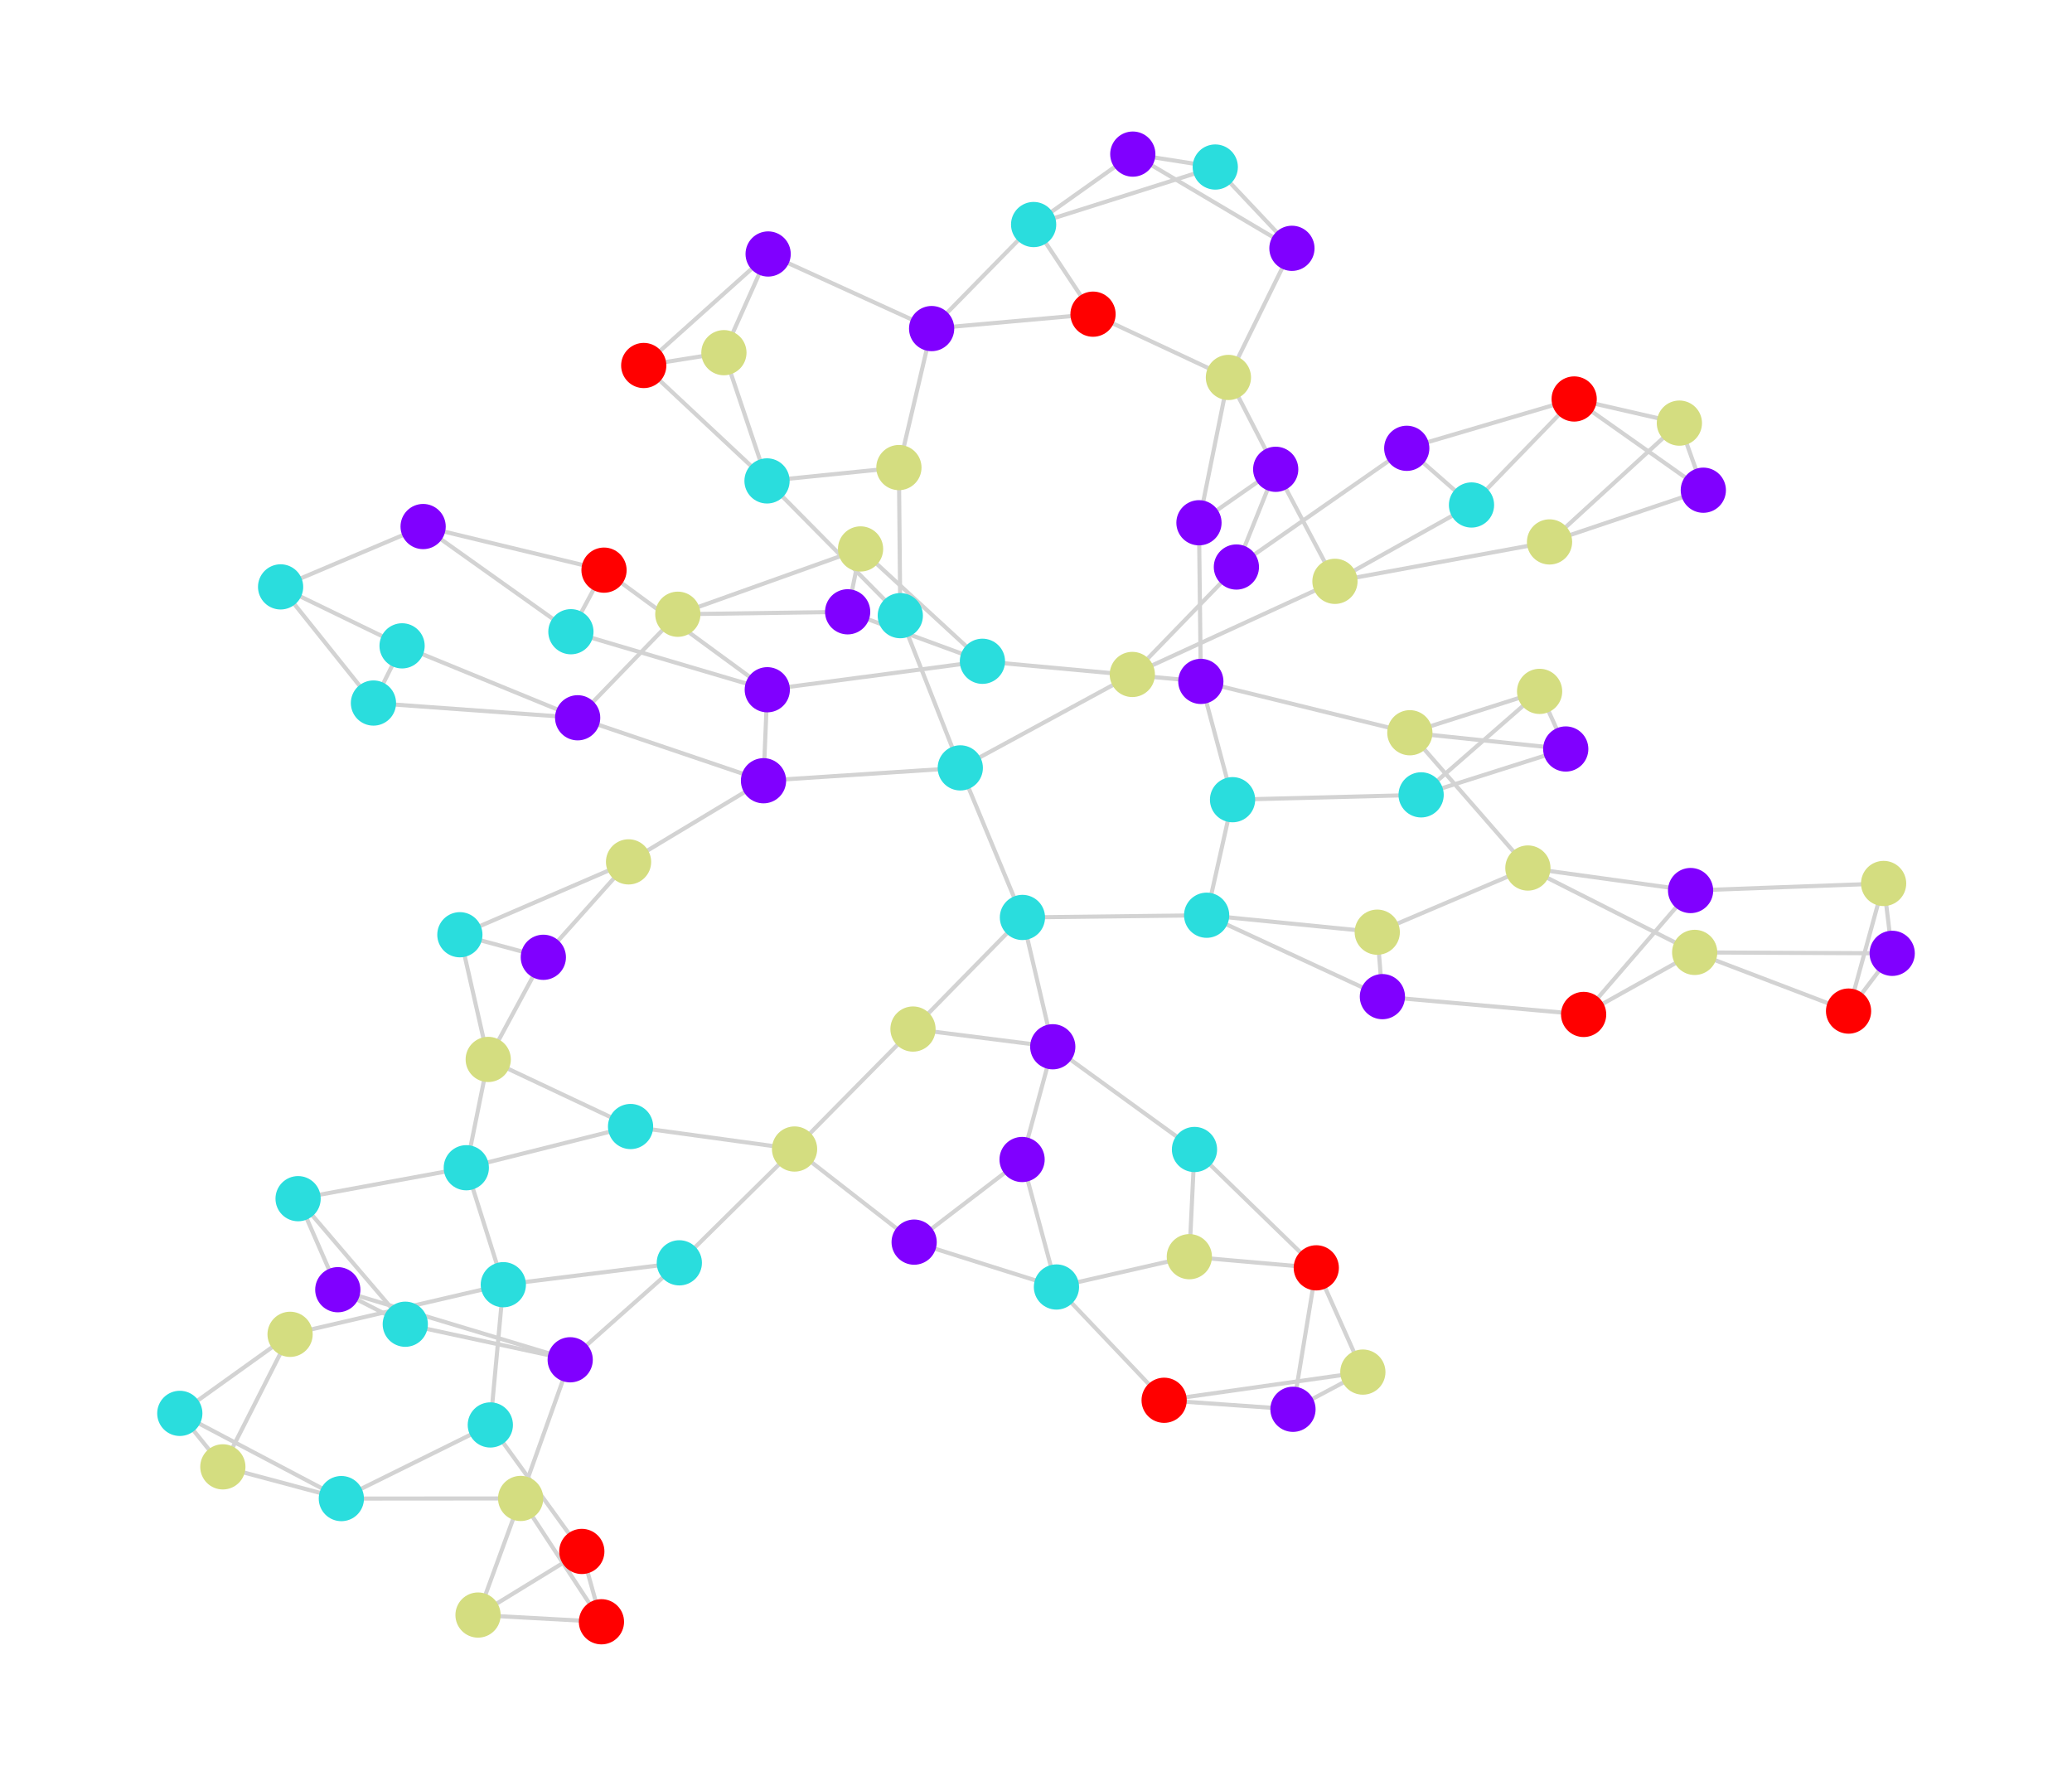<?xml version="1.0" encoding="utf-8" standalone="no"?>
<!DOCTYPE svg PUBLIC "-//W3C//DTD SVG 1.1//EN"
  "http://www.w3.org/Graphics/SVG/1.1/DTD/svg11.dtd">
<svg xmlns:xlink="http://www.w3.org/1999/xlink" width="504pt" height="432pt" viewBox="0 0 504 432" xmlns="http://www.w3.org/2000/svg" version="1.1">
 <defs>
  <style type="text/css">*{stroke-linejoin: round; stroke-linecap: butt}</style>
 </defs>
 <g id="figure_1">
  <g id="patch_1">
   <path d="M 0 432 
L 504 432 
L 504 0 
L 0 0 
z
" style="fill: #ffffff"/>
  </g>
  <g id="axes_1">
   <g id="LineCollection_1">
    <path d="M 185.717 189.923 
L 233.585 186.796 
" clip-path="url(#p0715b5ed7f)" style="fill: none; stroke: #d3d3d3"/>
    <path d="M 185.717 189.923 
L 186.636 167.787 
" clip-path="url(#p0715b5ed7f)" style="fill: none; stroke: #d3d3d3"/>
    <path d="M 185.717 189.923 
L 140.511 174.607 
" clip-path="url(#p0715b5ed7f)" style="fill: none; stroke: #d3d3d3"/>
    <path d="M 185.717 189.923 
L 152.892 209.661 
" clip-path="url(#p0715b5ed7f)" style="fill: none; stroke: #d3d3d3"/>
    <path d="M 233.585 186.796 
L 248.699 223.177 
" clip-path="url(#p0715b5ed7f)" style="fill: none; stroke: #d3d3d3"/>
    <path d="M 233.585 186.796 
L 218.992 149.765 
" clip-path="url(#p0715b5ed7f)" style="fill: none; stroke: #d3d3d3"/>
    <path d="M 233.585 186.796 
L 275.43 164.069 
" clip-path="url(#p0715b5ed7f)" style="fill: none; stroke: #d3d3d3"/>
    <path d="M 186.636 167.787 
L 238.971 160.863 
" clip-path="url(#p0715b5ed7f)" style="fill: none; stroke: #d3d3d3"/>
    <path d="M 186.636 167.787 
L 146.925 138.694 
" clip-path="url(#p0715b5ed7f)" style="fill: none; stroke: #d3d3d3"/>
    <path d="M 186.636 167.787 
L 138.868 153.673 
" clip-path="url(#p0715b5ed7f)" style="fill: none; stroke: #d3d3d3"/>
    <path d="M 140.511 174.607 
L 164.877 149.421 
" clip-path="url(#p0715b5ed7f)" style="fill: none; stroke: #d3d3d3"/>
    <path d="M 140.511 174.607 
L 90.839 171.021 
" clip-path="url(#p0715b5ed7f)" style="fill: none; stroke: #d3d3d3"/>
    <path d="M 140.511 174.607 
L 97.804 157.109 
" clip-path="url(#p0715b5ed7f)" style="fill: none; stroke: #d3d3d3"/>
    <path d="M 152.892 209.661 
L 111.861 227.385 
" clip-path="url(#p0715b5ed7f)" style="fill: none; stroke: #d3d3d3"/>
    <path d="M 152.892 209.661 
L 132.164 232.872 
" clip-path="url(#p0715b5ed7f)" style="fill: none; stroke: #d3d3d3"/>
    <path d="M 248.699 223.177 
L 256.077 254.636 
" clip-path="url(#p0715b5ed7f)" style="fill: none; stroke: #d3d3d3"/>
    <path d="M 248.699 223.177 
L 222.079 250.326 
" clip-path="url(#p0715b5ed7f)" style="fill: none; stroke: #d3d3d3"/>
    <path d="M 248.699 223.177 
L 293.507 222.638 
" clip-path="url(#p0715b5ed7f)" style="fill: none; stroke: #d3d3d3"/>
    <path d="M 218.992 149.765 
L 186.573 116.987 
" clip-path="url(#p0715b5ed7f)" style="fill: none; stroke: #d3d3d3"/>
    <path d="M 218.992 149.765 
L 218.653 113.739 
" clip-path="url(#p0715b5ed7f)" style="fill: none; stroke: #d3d3d3"/>
    <path d="M 275.43 164.069 
L 300.743 137.933 
" clip-path="url(#p0715b5ed7f)" style="fill: none; stroke: #d3d3d3"/>
    <path d="M 275.43 164.069 
L 324.719 141.417 
" clip-path="url(#p0715b5ed7f)" style="fill: none; stroke: #d3d3d3"/>
    <path d="M 292.095 165.757 
L 238.971 160.863 
" clip-path="url(#p0715b5ed7f)" style="fill: none; stroke: #d3d3d3"/>
    <path d="M 292.095 165.757 
L 291.64 127.168 
" clip-path="url(#p0715b5ed7f)" style="fill: none; stroke: #d3d3d3"/>
    <path d="M 292.095 165.757 
L 299.809 194.534 
" clip-path="url(#p0715b5ed7f)" style="fill: none; stroke: #d3d3d3"/>
    <path d="M 292.095 165.757 
L 342.938 178.248 
" clip-path="url(#p0715b5ed7f)" style="fill: none; stroke: #d3d3d3"/>
    <path d="M 238.971 160.863 
L 206.186 148.83 
" clip-path="url(#p0715b5ed7f)" style="fill: none; stroke: #d3d3d3"/>
    <path d="M 238.971 160.863 
L 209.325 133.535 
" clip-path="url(#p0715b5ed7f)" style="fill: none; stroke: #d3d3d3"/>
    <path d="M 291.64 127.168 
L 310.306 114.161 
" clip-path="url(#p0715b5ed7f)" style="fill: none; stroke: #d3d3d3"/>
    <path d="M 291.64 127.168 
L 298.803 91.817 
" clip-path="url(#p0715b5ed7f)" style="fill: none; stroke: #d3d3d3"/>
    <path d="M 299.809 194.534 
L 293.507 222.638 
" clip-path="url(#p0715b5ed7f)" style="fill: none; stroke: #d3d3d3"/>
    <path d="M 299.809 194.534 
L 345.679 193.358 
" clip-path="url(#p0715b5ed7f)" style="fill: none; stroke: #d3d3d3"/>
    <path d="M 342.938 178.248 
L 374.499 168.185 
" clip-path="url(#p0715b5ed7f)" style="fill: none; stroke: #d3d3d3"/>
    <path d="M 342.938 178.248 
L 380.857 182.2 
" clip-path="url(#p0715b5ed7f)" style="fill: none; stroke: #d3d3d3"/>
    <path d="M 342.938 178.248 
L 371.649 211.154 
" clip-path="url(#p0715b5ed7f)" style="fill: none; stroke: #d3d3d3"/>
    <path d="M 256.077 254.636 
L 222.079 250.326 
" clip-path="url(#p0715b5ed7f)" style="fill: none; stroke: #d3d3d3"/>
    <path d="M 256.077 254.636 
L 248.615 282.059 
" clip-path="url(#p0715b5ed7f)" style="fill: none; stroke: #d3d3d3"/>
    <path d="M 256.077 254.636 
L 290.551 279.624 
" clip-path="url(#p0715b5ed7f)" style="fill: none; stroke: #d3d3d3"/>
    <path d="M 222.079 250.326 
L 193.271 279.511 
" clip-path="url(#p0715b5ed7f)" style="fill: none; stroke: #d3d3d3"/>
    <path d="M 293.507 222.638 
L 335.008 226.761 
" clip-path="url(#p0715b5ed7f)" style="fill: none; stroke: #d3d3d3"/>
    <path d="M 293.507 222.638 
L 336.258 242.442 
" clip-path="url(#p0715b5ed7f)" style="fill: none; stroke: #d3d3d3"/>
    <path d="M 206.186 148.83 
L 164.877 149.421 
" clip-path="url(#p0715b5ed7f)" style="fill: none; stroke: #d3d3d3"/>
    <path d="M 206.186 148.83 
L 209.325 133.535 
" clip-path="url(#p0715b5ed7f)" style="fill: none; stroke: #d3d3d3"/>
    <path d="M 209.325 133.535 
L 164.877 149.421 
" clip-path="url(#p0715b5ed7f)" style="fill: none; stroke: #d3d3d3"/>
    <path d="M 146.925 138.694 
L 102.923 128.088 
" clip-path="url(#p0715b5ed7f)" style="fill: none; stroke: #d3d3d3"/>
    <path d="M 146.925 138.694 
L 138.868 153.673 
" clip-path="url(#p0715b5ed7f)" style="fill: none; stroke: #d3d3d3"/>
    <path d="M 138.868 153.673 
L 102.923 128.088 
" clip-path="url(#p0715b5ed7f)" style="fill: none; stroke: #d3d3d3"/>
    <path d="M 90.839 171.021 
L 68.254 142.766 
" clip-path="url(#p0715b5ed7f)" style="fill: none; stroke: #d3d3d3"/>
    <path d="M 90.839 171.021 
L 97.804 157.109 
" clip-path="url(#p0715b5ed7f)" style="fill: none; stroke: #d3d3d3"/>
    <path d="M 97.804 157.109 
L 68.254 142.766 
" clip-path="url(#p0715b5ed7f)" style="fill: none; stroke: #d3d3d3"/>
    <path d="M 310.306 114.161 
L 298.803 91.817 
" clip-path="url(#p0715b5ed7f)" style="fill: none; stroke: #d3d3d3"/>
    <path d="M 310.306 114.161 
L 300.743 137.933 
" clip-path="url(#p0715b5ed7f)" style="fill: none; stroke: #d3d3d3"/>
    <path d="M 310.306 114.161 
L 324.719 141.417 
" clip-path="url(#p0715b5ed7f)" style="fill: none; stroke: #d3d3d3"/>
    <path d="M 298.803 91.817 
L 265.871 76.424 
" clip-path="url(#p0715b5ed7f)" style="fill: none; stroke: #d3d3d3"/>
    <path d="M 298.803 91.817 
L 314.253 60.405 
" clip-path="url(#p0715b5ed7f)" style="fill: none; stroke: #d3d3d3"/>
    <path d="M 300.743 137.933 
L 342.182 109.057 
" clip-path="url(#p0715b5ed7f)" style="fill: none; stroke: #d3d3d3"/>
    <path d="M 324.719 141.417 
L 357.934 122.843 
" clip-path="url(#p0715b5ed7f)" style="fill: none; stroke: #d3d3d3"/>
    <path d="M 324.719 141.417 
L 376.915 131.829 
" clip-path="url(#p0715b5ed7f)" style="fill: none; stroke: #d3d3d3"/>
    <path d="M 265.871 76.424 
L 226.613 79.93 
" clip-path="url(#p0715b5ed7f)" style="fill: none; stroke: #d3d3d3"/>
    <path d="M 265.871 76.424 
L 251.421 54.621 
" clip-path="url(#p0715b5ed7f)" style="fill: none; stroke: #d3d3d3"/>
    <path d="M 314.253 60.405 
L 295.606 40.631 
" clip-path="url(#p0715b5ed7f)" style="fill: none; stroke: #d3d3d3"/>
    <path d="M 314.253 60.405 
L 275.546 37.488 
" clip-path="url(#p0715b5ed7f)" style="fill: none; stroke: #d3d3d3"/>
    <path d="M 193.271 279.511 
L 153.38 274.037 
" clip-path="url(#p0715b5ed7f)" style="fill: none; stroke: #d3d3d3"/>
    <path d="M 193.271 279.511 
L 165.241 307.195 
" clip-path="url(#p0715b5ed7f)" style="fill: none; stroke: #d3d3d3"/>
    <path d="M 193.271 279.511 
L 222.361 302.162 
" clip-path="url(#p0715b5ed7f)" style="fill: none; stroke: #d3d3d3"/>
    <path d="M 153.38 274.037 
L 118.758 257.718 
" clip-path="url(#p0715b5ed7f)" style="fill: none; stroke: #d3d3d3"/>
    <path d="M 153.38 274.037 
L 113.425 284.064 
" clip-path="url(#p0715b5ed7f)" style="fill: none; stroke: #d3d3d3"/>
    <path d="M 165.241 307.195 
L 122.43 312.515 
" clip-path="url(#p0715b5ed7f)" style="fill: none; stroke: #d3d3d3"/>
    <path d="M 165.241 307.195 
L 138.696 330.782 
" clip-path="url(#p0715b5ed7f)" style="fill: none; stroke: #d3d3d3"/>
    <path d="M 222.361 302.162 
L 248.615 282.059 
" clip-path="url(#p0715b5ed7f)" style="fill: none; stroke: #d3d3d3"/>
    <path d="M 222.361 302.162 
L 256.975 313.074 
" clip-path="url(#p0715b5ed7f)" style="fill: none; stroke: #d3d3d3"/>
    <path d="M 248.615 282.059 
L 256.975 313.074 
" clip-path="url(#p0715b5ed7f)" style="fill: none; stroke: #d3d3d3"/>
    <path d="M 290.551 279.624 
L 320.176 308.415 
" clip-path="url(#p0715b5ed7f)" style="fill: none; stroke: #d3d3d3"/>
    <path d="M 290.551 279.624 
L 289.299 305.703 
" clip-path="url(#p0715b5ed7f)" style="fill: none; stroke: #d3d3d3"/>
    <path d="M 226.613 79.93 
L 251.421 54.621 
" clip-path="url(#p0715b5ed7f)" style="fill: none; stroke: #d3d3d3"/>
    <path d="M 226.613 79.93 
L 218.653 113.739 
" clip-path="url(#p0715b5ed7f)" style="fill: none; stroke: #d3d3d3"/>
    <path d="M 226.613 79.93 
L 186.845 61.784 
" clip-path="url(#p0715b5ed7f)" style="fill: none; stroke: #d3d3d3"/>
    <path d="M 251.421 54.621 
L 295.606 40.631 
" clip-path="url(#p0715b5ed7f)" style="fill: none; stroke: #d3d3d3"/>
    <path d="M 251.421 54.621 
L 275.546 37.488 
" clip-path="url(#p0715b5ed7f)" style="fill: none; stroke: #d3d3d3"/>
    <path d="M 218.653 113.739 
L 186.573 116.987 
" clip-path="url(#p0715b5ed7f)" style="fill: none; stroke: #d3d3d3"/>
    <path d="M 186.845 61.784 
L 176.086 85.791 
" clip-path="url(#p0715b5ed7f)" style="fill: none; stroke: #d3d3d3"/>
    <path d="M 186.845 61.784 
L 156.585 88.911 
" clip-path="url(#p0715b5ed7f)" style="fill: none; stroke: #d3d3d3"/>
    <path d="M 295.606 40.631 
L 275.546 37.488 
" clip-path="url(#p0715b5ed7f)" style="fill: none; stroke: #d3d3d3"/>
    <path d="M 335.008 226.761 
L 371.649 211.154 
" clip-path="url(#p0715b5ed7f)" style="fill: none; stroke: #d3d3d3"/>
    <path d="M 335.008 226.761 
L 336.258 242.442 
" clip-path="url(#p0715b5ed7f)" style="fill: none; stroke: #d3d3d3"/>
    <path d="M 336.258 242.442 
L 385.208 246.774 
" clip-path="url(#p0715b5ed7f)" style="fill: none; stroke: #d3d3d3"/>
    <path d="M 345.679 193.358 
L 374.499 168.185 
" clip-path="url(#p0715b5ed7f)" style="fill: none; stroke: #d3d3d3"/>
    <path d="M 345.679 193.358 
L 380.857 182.2 
" clip-path="url(#p0715b5ed7f)" style="fill: none; stroke: #d3d3d3"/>
    <path d="M 374.499 168.185 
L 380.857 182.2 
" clip-path="url(#p0715b5ed7f)" style="fill: none; stroke: #d3d3d3"/>
    <path d="M 371.649 211.154 
L 412.222 231.681 
" clip-path="url(#p0715b5ed7f)" style="fill: none; stroke: #d3d3d3"/>
    <path d="M 371.649 211.154 
L 411.224 216.632 
" clip-path="url(#p0715b5ed7f)" style="fill: none; stroke: #d3d3d3"/>
    <path d="M 102.923 128.088 
L 68.254 142.766 
" clip-path="url(#p0715b5ed7f)" style="fill: none; stroke: #d3d3d3"/>
    <path d="M 118.758 257.718 
L 113.425 284.064 
" clip-path="url(#p0715b5ed7f)" style="fill: none; stroke: #d3d3d3"/>
    <path d="M 118.758 257.718 
L 111.861 227.385 
" clip-path="url(#p0715b5ed7f)" style="fill: none; stroke: #d3d3d3"/>
    <path d="M 118.758 257.718 
L 132.164 232.872 
" clip-path="url(#p0715b5ed7f)" style="fill: none; stroke: #d3d3d3"/>
    <path d="M 113.425 284.064 
L 122.43 312.515 
" clip-path="url(#p0715b5ed7f)" style="fill: none; stroke: #d3d3d3"/>
    <path d="M 113.425 284.064 
L 72.509 291.59 
" clip-path="url(#p0715b5ed7f)" style="fill: none; stroke: #d3d3d3"/>
    <path d="M 111.861 227.385 
L 132.164 232.872 
" clip-path="url(#p0715b5ed7f)" style="fill: none; stroke: #d3d3d3"/>
    <path d="M 122.43 312.515 
L 119.268 346.632 
" clip-path="url(#p0715b5ed7f)" style="fill: none; stroke: #d3d3d3"/>
    <path d="M 122.43 312.515 
L 70.562 324.586 
" clip-path="url(#p0715b5ed7f)" style="fill: none; stroke: #d3d3d3"/>
    <path d="M 72.509 291.59 
L 82.166 313.734 
" clip-path="url(#p0715b5ed7f)" style="fill: none; stroke: #d3d3d3"/>
    <path d="M 72.509 291.59 
L 98.582 322.131 
" clip-path="url(#p0715b5ed7f)" style="fill: none; stroke: #d3d3d3"/>
    <path d="M 138.696 330.782 
L 126.641 364.511 
" clip-path="url(#p0715b5ed7f)" style="fill: none; stroke: #d3d3d3"/>
    <path d="M 138.696 330.782 
L 82.166 313.734 
" clip-path="url(#p0715b5ed7f)" style="fill: none; stroke: #d3d3d3"/>
    <path d="M 138.696 330.782 
L 98.582 322.131 
" clip-path="url(#p0715b5ed7f)" style="fill: none; stroke: #d3d3d3"/>
    <path d="M 119.268 346.632 
L 83.032 364.545 
" clip-path="url(#p0715b5ed7f)" style="fill: none; stroke: #d3d3d3"/>
    <path d="M 119.268 346.632 
L 141.523 377.402 
" clip-path="url(#p0715b5ed7f)" style="fill: none; stroke: #d3d3d3"/>
    <path d="M 70.562 324.586 
L 43.736 343.818 
" clip-path="url(#p0715b5ed7f)" style="fill: none; stroke: #d3d3d3"/>
    <path d="M 70.562 324.586 
L 54.207 356.827 
" clip-path="url(#p0715b5ed7f)" style="fill: none; stroke: #d3d3d3"/>
    <path d="M 126.641 364.511 
L 83.032 364.545 
" clip-path="url(#p0715b5ed7f)" style="fill: none; stroke: #d3d3d3"/>
    <path d="M 126.641 364.511 
L 116.278 392.876 
" clip-path="url(#p0715b5ed7f)" style="fill: none; stroke: #d3d3d3"/>
    <path d="M 126.641 364.511 
L 146.297 394.512 
" clip-path="url(#p0715b5ed7f)" style="fill: none; stroke: #d3d3d3"/>
    <path d="M 82.166 313.734 
L 98.582 322.131 
" clip-path="url(#p0715b5ed7f)" style="fill: none; stroke: #d3d3d3"/>
    <path d="M 83.032 364.545 
L 43.736 343.818 
" clip-path="url(#p0715b5ed7f)" style="fill: none; stroke: #d3d3d3"/>
    <path d="M 83.032 364.545 
L 54.207 356.827 
" clip-path="url(#p0715b5ed7f)" style="fill: none; stroke: #d3d3d3"/>
    <path d="M 116.278 392.876 
L 141.523 377.402 
" clip-path="url(#p0715b5ed7f)" style="fill: none; stroke: #d3d3d3"/>
    <path d="M 116.278 392.876 
L 146.297 394.512 
" clip-path="url(#p0715b5ed7f)" style="fill: none; stroke: #d3d3d3"/>
    <path d="M 146.297 394.512 
L 141.523 377.402 
" clip-path="url(#p0715b5ed7f)" style="fill: none; stroke: #d3d3d3"/>
    <path d="M 43.736 343.818 
L 54.207 356.827 
" clip-path="url(#p0715b5ed7f)" style="fill: none; stroke: #d3d3d3"/>
    <path d="M 186.573 116.987 
L 176.086 85.791 
" clip-path="url(#p0715b5ed7f)" style="fill: none; stroke: #d3d3d3"/>
    <path d="M 186.573 116.987 
L 156.585 88.911 
" clip-path="url(#p0715b5ed7f)" style="fill: none; stroke: #d3d3d3"/>
    <path d="M 176.086 85.791 
L 156.585 88.911 
" clip-path="url(#p0715b5ed7f)" style="fill: none; stroke: #d3d3d3"/>
    <path d="M 412.222 231.681 
L 385.208 246.774 
" clip-path="url(#p0715b5ed7f)" style="fill: none; stroke: #d3d3d3"/>
    <path d="M 412.222 231.681 
L 449.65 245.957 
" clip-path="url(#p0715b5ed7f)" style="fill: none; stroke: #d3d3d3"/>
    <path d="M 412.222 231.681 
L 460.264 231.909 
" clip-path="url(#p0715b5ed7f)" style="fill: none; stroke: #d3d3d3"/>
    <path d="M 411.224 216.632 
L 385.208 246.774 
" clip-path="url(#p0715b5ed7f)" style="fill: none; stroke: #d3d3d3"/>
    <path d="M 411.224 216.632 
L 458.177 214.91 
" clip-path="url(#p0715b5ed7f)" style="fill: none; stroke: #d3d3d3"/>
    <path d="M 256.975 313.074 
L 289.299 305.703 
" clip-path="url(#p0715b5ed7f)" style="fill: none; stroke: #d3d3d3"/>
    <path d="M 256.975 313.074 
L 283.169 340.63 
" clip-path="url(#p0715b5ed7f)" style="fill: none; stroke: #d3d3d3"/>
    <path d="M 289.299 305.703 
L 320.176 308.415 
" clip-path="url(#p0715b5ed7f)" style="fill: none; stroke: #d3d3d3"/>
    <path d="M 283.169 340.63 
L 314.508 342.824 
" clip-path="url(#p0715b5ed7f)" style="fill: none; stroke: #d3d3d3"/>
    <path d="M 283.169 340.63 
L 331.504 333.775 
" clip-path="url(#p0715b5ed7f)" style="fill: none; stroke: #d3d3d3"/>
    <path d="M 320.176 308.415 
L 314.508 342.824 
" clip-path="url(#p0715b5ed7f)" style="fill: none; stroke: #d3d3d3"/>
    <path d="M 320.176 308.415 
L 331.504 333.775 
" clip-path="url(#p0715b5ed7f)" style="fill: none; stroke: #d3d3d3"/>
    <path d="M 314.508 342.824 
L 331.504 333.775 
" clip-path="url(#p0715b5ed7f)" style="fill: none; stroke: #d3d3d3"/>
    <path d="M 449.65 245.957 
L 458.177 214.91 
" clip-path="url(#p0715b5ed7f)" style="fill: none; stroke: #d3d3d3"/>
    <path d="M 449.65 245.957 
L 460.264 231.909 
" clip-path="url(#p0715b5ed7f)" style="fill: none; stroke: #d3d3d3"/>
    <path d="M 460.264 231.909 
L 458.177 214.91 
" clip-path="url(#p0715b5ed7f)" style="fill: none; stroke: #d3d3d3"/>
    <path d="M 342.182 109.057 
L 382.907 97.057 
" clip-path="url(#p0715b5ed7f)" style="fill: none; stroke: #d3d3d3"/>
    <path d="M 342.182 109.057 
L 357.934 122.843 
" clip-path="url(#p0715b5ed7f)" style="fill: none; stroke: #d3d3d3"/>
    <path d="M 357.934 122.843 
L 382.907 97.057 
" clip-path="url(#p0715b5ed7f)" style="fill: none; stroke: #d3d3d3"/>
    <path d="M 376.915 131.829 
L 414.321 119.248 
" clip-path="url(#p0715b5ed7f)" style="fill: none; stroke: #d3d3d3"/>
    <path d="M 376.915 131.829 
L 408.499 102.927 
" clip-path="url(#p0715b5ed7f)" style="fill: none; stroke: #d3d3d3"/>
    <path d="M 382.907 97.057 
L 414.321 119.248 
" clip-path="url(#p0715b5ed7f)" style="fill: none; stroke: #d3d3d3"/>
    <path d="M 382.907 97.057 
L 408.499 102.927 
" clip-path="url(#p0715b5ed7f)" style="fill: none; stroke: #d3d3d3"/>
    <path d="M 414.321 119.248 
L 408.499 102.927 
" clip-path="url(#p0715b5ed7f)" style="fill: none; stroke: #d3d3d3"/>
   </g>
   <g id="PathCollection_1">
    <defs>
     <path id="C0_0_d21a191575" d="M 0 5 
C 1.326 5 2.598 4.473 3.536 3.536 
C 4.473 2.598 5 1.326 5 -0 
C 5 -1.326 4.473 -2.598 3.536 -3.536 
C 2.598 -4.473 1.326 -5 0 -5 
C -1.326 -5 -2.598 -4.473 -3.536 -3.536 
C -4.473 -2.598 -5 -1.326 -5 0 
C -5 1.326 -4.473 2.598 -3.536 3.536 
C -2.598 4.473 -1.326 5 0 5 
z
"/>
    </defs>
    <g clip-path="url(#p0715b5ed7f)">
     <use xlink:href="#C0_0_d21a191575" x="185.717" y="189.923" style="fill: #8000ff; stroke: #8000ff"/>
    </g>
    <g clip-path="url(#p0715b5ed7f)">
     <use xlink:href="#C0_0_d21a191575" x="233.585" y="186.796" style="fill: #2adddd; stroke: #2adddd"/>
    </g>
    <g clip-path="url(#p0715b5ed7f)">
     <use xlink:href="#C0_0_d21a191575" x="186.636" y="167.787" style="fill: #8000ff; stroke: #8000ff"/>
    </g>
    <g clip-path="url(#p0715b5ed7f)">
     <use xlink:href="#C0_0_d21a191575" x="140.511" y="174.607" style="fill: #8000ff; stroke: #8000ff"/>
    </g>
    <g clip-path="url(#p0715b5ed7f)">
     <use xlink:href="#C0_0_d21a191575" x="152.892" y="209.661" style="fill: #d4dd80; stroke: #d4dd80"/>
    </g>
    <g clip-path="url(#p0715b5ed7f)">
     <use xlink:href="#C0_0_d21a191575" x="248.699" y="223.177" style="fill: #2adddd; stroke: #2adddd"/>
    </g>
    <g clip-path="url(#p0715b5ed7f)">
     <use xlink:href="#C0_0_d21a191575" x="218.992" y="149.765" style="fill: #2adddd; stroke: #2adddd"/>
    </g>
    <g clip-path="url(#p0715b5ed7f)">
     <use xlink:href="#C0_0_d21a191575" x="275.43" y="164.069" style="fill: #d4dd80; stroke: #d4dd80"/>
    </g>
    <g clip-path="url(#p0715b5ed7f)">
     <use xlink:href="#C0_0_d21a191575" x="292.095" y="165.757" style="fill: #8000ff; stroke: #8000ff"/>
    </g>
    <g clip-path="url(#p0715b5ed7f)">
     <use xlink:href="#C0_0_d21a191575" x="238.971" y="160.863" style="fill: #2adddd; stroke: #2adddd"/>
    </g>
    <g clip-path="url(#p0715b5ed7f)">
     <use xlink:href="#C0_0_d21a191575" x="291.64" y="127.168" style="fill: #8000ff; stroke: #8000ff"/>
    </g>
    <g clip-path="url(#p0715b5ed7f)">
     <use xlink:href="#C0_0_d21a191575" x="299.809" y="194.534" style="fill: #2adddd; stroke: #2adddd"/>
    </g>
    <g clip-path="url(#p0715b5ed7f)">
     <use xlink:href="#C0_0_d21a191575" x="342.938" y="178.248" style="fill: #d4dd80; stroke: #d4dd80"/>
    </g>
    <g clip-path="url(#p0715b5ed7f)">
     <use xlink:href="#C0_0_d21a191575" x="256.077" y="254.636" style="fill: #8000ff; stroke: #8000ff"/>
    </g>
    <g clip-path="url(#p0715b5ed7f)">
     <use xlink:href="#C0_0_d21a191575" x="222.079" y="250.326" style="fill: #d4dd80; stroke: #d4dd80"/>
    </g>
    <g clip-path="url(#p0715b5ed7f)">
     <use xlink:href="#C0_0_d21a191575" x="293.507" y="222.638" style="fill: #2adddd; stroke: #2adddd"/>
    </g>
    <g clip-path="url(#p0715b5ed7f)">
     <use xlink:href="#C0_0_d21a191575" x="206.186" y="148.83" style="fill: #8000ff; stroke: #8000ff"/>
    </g>
    <g clip-path="url(#p0715b5ed7f)">
     <use xlink:href="#C0_0_d21a191575" x="209.325" y="133.535" style="fill: #d4dd80; stroke: #d4dd80"/>
    </g>
    <g clip-path="url(#p0715b5ed7f)">
     <use xlink:href="#C0_0_d21a191575" x="146.925" y="138.694" style="fill: #ff0000; stroke: #ff0000"/>
    </g>
    <g clip-path="url(#p0715b5ed7f)">
     <use xlink:href="#C0_0_d21a191575" x="138.868" y="153.673" style="fill: #2adddd; stroke: #2adddd"/>
    </g>
    <g clip-path="url(#p0715b5ed7f)">
     <use xlink:href="#C0_0_d21a191575" x="164.877" y="149.421" style="fill: #d4dd80; stroke: #d4dd80"/>
    </g>
    <g clip-path="url(#p0715b5ed7f)">
     <use xlink:href="#C0_0_d21a191575" x="90.839" y="171.021" style="fill: #2adddd; stroke: #2adddd"/>
    </g>
    <g clip-path="url(#p0715b5ed7f)">
     <use xlink:href="#C0_0_d21a191575" x="97.804" y="157.109" style="fill: #2adddd; stroke: #2adddd"/>
    </g>
    <g clip-path="url(#p0715b5ed7f)">
     <use xlink:href="#C0_0_d21a191575" x="310.306" y="114.161" style="fill: #8000ff; stroke: #8000ff"/>
    </g>
    <g clip-path="url(#p0715b5ed7f)">
     <use xlink:href="#C0_0_d21a191575" x="298.803" y="91.817" style="fill: #d4dd80; stroke: #d4dd80"/>
    </g>
    <g clip-path="url(#p0715b5ed7f)">
     <use xlink:href="#C0_0_d21a191575" x="300.743" y="137.933" style="fill: #8000ff; stroke: #8000ff"/>
    </g>
    <g clip-path="url(#p0715b5ed7f)">
     <use xlink:href="#C0_0_d21a191575" x="324.719" y="141.417" style="fill: #d4dd80; stroke: #d4dd80"/>
    </g>
    <g clip-path="url(#p0715b5ed7f)">
     <use xlink:href="#C0_0_d21a191575" x="265.871" y="76.424" style="fill: #ff0000; stroke: #ff0000"/>
    </g>
    <g clip-path="url(#p0715b5ed7f)">
     <use xlink:href="#C0_0_d21a191575" x="314.253" y="60.405" style="fill: #8000ff; stroke: #8000ff"/>
    </g>
    <g clip-path="url(#p0715b5ed7f)">
     <use xlink:href="#C0_0_d21a191575" x="193.271" y="279.511" style="fill: #d4dd80; stroke: #d4dd80"/>
    </g>
    <g clip-path="url(#p0715b5ed7f)">
     <use xlink:href="#C0_0_d21a191575" x="153.38" y="274.037" style="fill: #2adddd; stroke: #2adddd"/>
    </g>
    <g clip-path="url(#p0715b5ed7f)">
     <use xlink:href="#C0_0_d21a191575" x="165.241" y="307.195" style="fill: #2adddd; stroke: #2adddd"/>
    </g>
    <g clip-path="url(#p0715b5ed7f)">
     <use xlink:href="#C0_0_d21a191575" x="222.361" y="302.162" style="fill: #8000ff; stroke: #8000ff"/>
    </g>
    <g clip-path="url(#p0715b5ed7f)">
     <use xlink:href="#C0_0_d21a191575" x="248.615" y="282.059" style="fill: #8000ff; stroke: #8000ff"/>
    </g>
    <g clip-path="url(#p0715b5ed7f)">
     <use xlink:href="#C0_0_d21a191575" x="290.551" y="279.624" style="fill: #2adddd; stroke: #2adddd"/>
    </g>
    <g clip-path="url(#p0715b5ed7f)">
     <use xlink:href="#C0_0_d21a191575" x="226.613" y="79.93" style="fill: #8000ff; stroke: #8000ff"/>
    </g>
    <g clip-path="url(#p0715b5ed7f)">
     <use xlink:href="#C0_0_d21a191575" x="251.421" y="54.621" style="fill: #2adddd; stroke: #2adddd"/>
    </g>
    <g clip-path="url(#p0715b5ed7f)">
     <use xlink:href="#C0_0_d21a191575" x="218.653" y="113.739" style="fill: #d4dd80; stroke: #d4dd80"/>
    </g>
    <g clip-path="url(#p0715b5ed7f)">
     <use xlink:href="#C0_0_d21a191575" x="186.845" y="61.784" style="fill: #8000ff; stroke: #8000ff"/>
    </g>
    <g clip-path="url(#p0715b5ed7f)">
     <use xlink:href="#C0_0_d21a191575" x="295.606" y="40.631" style="fill: #2adddd; stroke: #2adddd"/>
    </g>
    <g clip-path="url(#p0715b5ed7f)">
     <use xlink:href="#C0_0_d21a191575" x="275.546" y="37.488" style="fill: #8000ff; stroke: #8000ff"/>
    </g>
    <g clip-path="url(#p0715b5ed7f)">
     <use xlink:href="#C0_0_d21a191575" x="335.008" y="226.761" style="fill: #d4dd80; stroke: #d4dd80"/>
    </g>
    <g clip-path="url(#p0715b5ed7f)">
     <use xlink:href="#C0_0_d21a191575" x="336.258" y="242.442" style="fill: #8000ff; stroke: #8000ff"/>
    </g>
    <g clip-path="url(#p0715b5ed7f)">
     <use xlink:href="#C0_0_d21a191575" x="345.679" y="193.358" style="fill: #2adddd; stroke: #2adddd"/>
    </g>
    <g clip-path="url(#p0715b5ed7f)">
     <use xlink:href="#C0_0_d21a191575" x="374.499" y="168.185" style="fill: #d4dd80; stroke: #d4dd80"/>
    </g>
    <g clip-path="url(#p0715b5ed7f)">
     <use xlink:href="#C0_0_d21a191575" x="380.857" y="182.2" style="fill: #8000ff; stroke: #8000ff"/>
    </g>
    <g clip-path="url(#p0715b5ed7f)">
     <use xlink:href="#C0_0_d21a191575" x="371.649" y="211.154" style="fill: #d4dd80; stroke: #d4dd80"/>
    </g>
    <g clip-path="url(#p0715b5ed7f)">
     <use xlink:href="#C0_0_d21a191575" x="102.923" y="128.088" style="fill: #8000ff; stroke: #8000ff"/>
    </g>
    <g clip-path="url(#p0715b5ed7f)">
     <use xlink:href="#C0_0_d21a191575" x="68.254" y="142.766" style="fill: #2adddd; stroke: #2adddd"/>
    </g>
    <g clip-path="url(#p0715b5ed7f)">
     <use xlink:href="#C0_0_d21a191575" x="118.758" y="257.718" style="fill: #d4dd80; stroke: #d4dd80"/>
    </g>
    <g clip-path="url(#p0715b5ed7f)">
     <use xlink:href="#C0_0_d21a191575" x="113.425" y="284.064" style="fill: #2adddd; stroke: #2adddd"/>
    </g>
    <g clip-path="url(#p0715b5ed7f)">
     <use xlink:href="#C0_0_d21a191575" x="111.861" y="227.385" style="fill: #2adddd; stroke: #2adddd"/>
    </g>
    <g clip-path="url(#p0715b5ed7f)">
     <use xlink:href="#C0_0_d21a191575" x="132.164" y="232.872" style="fill: #8000ff; stroke: #8000ff"/>
    </g>
    <g clip-path="url(#p0715b5ed7f)">
     <use xlink:href="#C0_0_d21a191575" x="122.43" y="312.515" style="fill: #2adddd; stroke: #2adddd"/>
    </g>
    <g clip-path="url(#p0715b5ed7f)">
     <use xlink:href="#C0_0_d21a191575" x="72.509" y="291.59" style="fill: #2adddd; stroke: #2adddd"/>
    </g>
    <g clip-path="url(#p0715b5ed7f)">
     <use xlink:href="#C0_0_d21a191575" x="138.696" y="330.782" style="fill: #8000ff; stroke: #8000ff"/>
    </g>
    <g clip-path="url(#p0715b5ed7f)">
     <use xlink:href="#C0_0_d21a191575" x="119.268" y="346.632" style="fill: #2adddd; stroke: #2adddd"/>
    </g>
    <g clip-path="url(#p0715b5ed7f)">
     <use xlink:href="#C0_0_d21a191575" x="70.562" y="324.586" style="fill: #d4dd80; stroke: #d4dd80"/>
    </g>
    <g clip-path="url(#p0715b5ed7f)">
     <use xlink:href="#C0_0_d21a191575" x="126.641" y="364.511" style="fill: #d4dd80; stroke: #d4dd80"/>
    </g>
    <g clip-path="url(#p0715b5ed7f)">
     <use xlink:href="#C0_0_d21a191575" x="82.166" y="313.734" style="fill: #8000ff; stroke: #8000ff"/>
    </g>
    <g clip-path="url(#p0715b5ed7f)">
     <use xlink:href="#C0_0_d21a191575" x="98.582" y="322.131" style="fill: #2adddd; stroke: #2adddd"/>
    </g>
    <g clip-path="url(#p0715b5ed7f)">
     <use xlink:href="#C0_0_d21a191575" x="83.032" y="364.545" style="fill: #2adddd; stroke: #2adddd"/>
    </g>
    <g clip-path="url(#p0715b5ed7f)">
     <use xlink:href="#C0_0_d21a191575" x="116.278" y="392.876" style="fill: #d4dd80; stroke: #d4dd80"/>
    </g>
    <g clip-path="url(#p0715b5ed7f)">
     <use xlink:href="#C0_0_d21a191575" x="146.297" y="394.512" style="fill: #ff0000; stroke: #ff0000"/>
    </g>
    <g clip-path="url(#p0715b5ed7f)">
     <use xlink:href="#C0_0_d21a191575" x="43.736" y="343.818" style="fill: #2adddd; stroke: #2adddd"/>
    </g>
    <g clip-path="url(#p0715b5ed7f)">
     <use xlink:href="#C0_0_d21a191575" x="54.207" y="356.827" style="fill: #d4dd80; stroke: #d4dd80"/>
    </g>
    <g clip-path="url(#p0715b5ed7f)">
     <use xlink:href="#C0_0_d21a191575" x="141.523" y="377.402" style="fill: #ff0000; stroke: #ff0000"/>
    </g>
    <g clip-path="url(#p0715b5ed7f)">
     <use xlink:href="#C0_0_d21a191575" x="186.573" y="116.987" style="fill: #2adddd; stroke: #2adddd"/>
    </g>
    <g clip-path="url(#p0715b5ed7f)">
     <use xlink:href="#C0_0_d21a191575" x="176.086" y="85.791" style="fill: #d4dd80; stroke: #d4dd80"/>
    </g>
    <g clip-path="url(#p0715b5ed7f)">
     <use xlink:href="#C0_0_d21a191575" x="156.585" y="88.911" style="fill: #ff0000; stroke: #ff0000"/>
    </g>
    <g clip-path="url(#p0715b5ed7f)">
     <use xlink:href="#C0_0_d21a191575" x="412.222" y="231.681" style="fill: #d4dd80; stroke: #d4dd80"/>
    </g>
    <g clip-path="url(#p0715b5ed7f)">
     <use xlink:href="#C0_0_d21a191575" x="411.224" y="216.632" style="fill: #8000ff; stroke: #8000ff"/>
    </g>
    <g clip-path="url(#p0715b5ed7f)">
     <use xlink:href="#C0_0_d21a191575" x="385.208" y="246.774" style="fill: #ff0000; stroke: #ff0000"/>
    </g>
    <g clip-path="url(#p0715b5ed7f)">
     <use xlink:href="#C0_0_d21a191575" x="256.975" y="313.074" style="fill: #2adddd; stroke: #2adddd"/>
    </g>
    <g clip-path="url(#p0715b5ed7f)">
     <use xlink:href="#C0_0_d21a191575" x="289.299" y="305.703" style="fill: #d4dd80; stroke: #d4dd80"/>
    </g>
    <g clip-path="url(#p0715b5ed7f)">
     <use xlink:href="#C0_0_d21a191575" x="283.169" y="340.63" style="fill: #ff0000; stroke: #ff0000"/>
    </g>
    <g clip-path="url(#p0715b5ed7f)">
     <use xlink:href="#C0_0_d21a191575" x="320.176" y="308.415" style="fill: #ff0000; stroke: #ff0000"/>
    </g>
    <g clip-path="url(#p0715b5ed7f)">
     <use xlink:href="#C0_0_d21a191575" x="314.508" y="342.824" style="fill: #8000ff; stroke: #8000ff"/>
    </g>
    <g clip-path="url(#p0715b5ed7f)">
     <use xlink:href="#C0_0_d21a191575" x="331.504" y="333.775" style="fill: #d4dd80; stroke: #d4dd80"/>
    </g>
    <g clip-path="url(#p0715b5ed7f)">
     <use xlink:href="#C0_0_d21a191575" x="449.65" y="245.957" style="fill: #ff0000; stroke: #ff0000"/>
    </g>
    <g clip-path="url(#p0715b5ed7f)">
     <use xlink:href="#C0_0_d21a191575" x="460.264" y="231.909" style="fill: #8000ff; stroke: #8000ff"/>
    </g>
    <g clip-path="url(#p0715b5ed7f)">
     <use xlink:href="#C0_0_d21a191575" x="458.177" y="214.91" style="fill: #d4dd80; stroke: #d4dd80"/>
    </g>
    <g clip-path="url(#p0715b5ed7f)">
     <use xlink:href="#C0_0_d21a191575" x="342.182" y="109.057" style="fill: #8000ff; stroke: #8000ff"/>
    </g>
    <g clip-path="url(#p0715b5ed7f)">
     <use xlink:href="#C0_0_d21a191575" x="357.934" y="122.843" style="fill: #2adddd; stroke: #2adddd"/>
    </g>
    <g clip-path="url(#p0715b5ed7f)">
     <use xlink:href="#C0_0_d21a191575" x="376.915" y="131.829" style="fill: #d4dd80; stroke: #d4dd80"/>
    </g>
    <g clip-path="url(#p0715b5ed7f)">
     <use xlink:href="#C0_0_d21a191575" x="382.907" y="97.057" style="fill: #ff0000; stroke: #ff0000"/>
    </g>
    <g clip-path="url(#p0715b5ed7f)">
     <use xlink:href="#C0_0_d21a191575" x="414.321" y="119.248" style="fill: #8000ff; stroke: #8000ff"/>
    </g>
    <g clip-path="url(#p0715b5ed7f)">
     <use xlink:href="#C0_0_d21a191575" x="408.499" y="102.927" style="fill: #d4dd80; stroke: #d4dd80"/>
    </g>
   </g>
   <g id="text_1">
    <!-- Colorare euristică - mug88_1 (χ ≈ 4) -->
    <g transform="translate(142.378 -6) scale(0.12 -0.12)">
     <defs>
      <path id="DejaVuSans-43" d="M 4122 4306 
L 4122 3641 
Q 3803 3938 3442 4084 
Q 3081 4231 2675 4231 
Q 1875 4231 1450 3742 
Q 1025 3253 1025 2328 
Q 1025 1406 1450 917 
Q 1875 428 2675 428 
Q 3081 428 3442 575 
Q 3803 722 4122 1019 
L 4122 359 
Q 3791 134 3420 21 
Q 3050 -91 2638 -91 
Q 1578 -91 968 557 
Q 359 1206 359 2328 
Q 359 3453 968 4101 
Q 1578 4750 2638 4750 
Q 3056 4750 3426 4639 
Q 3797 4528 4122 4306 
z
" transform="scale(0.016)"/>
      <path id="DejaVuSans-6f" d="M 1959 3097 
Q 1497 3097 1228 2736 
Q 959 2375 959 1747 
Q 959 1119 1226 758 
Q 1494 397 1959 397 
Q 2419 397 2687 759 
Q 2956 1122 2956 1747 
Q 2956 2369 2687 2733 
Q 2419 3097 1959 3097 
z
M 1959 3584 
Q 2709 3584 3137 3096 
Q 3566 2609 3566 1747 
Q 3566 888 3137 398 
Q 2709 -91 1959 -91 
Q 1206 -91 779 398 
Q 353 888 353 1747 
Q 353 2609 779 3096 
Q 1206 3584 1959 3584 
z
" transform="scale(0.016)"/>
      <path id="DejaVuSans-6c" d="M 603 4863 
L 1178 4863 
L 1178 0 
L 603 0 
L 603 4863 
z
" transform="scale(0.016)"/>
      <path id="DejaVuSans-72" d="M 2631 2963 
Q 2534 3019 2420 3045 
Q 2306 3072 2169 3072 
Q 1681 3072 1420 2755 
Q 1159 2438 1159 1844 
L 1159 0 
L 581 0 
L 581 3500 
L 1159 3500 
L 1159 2956 
Q 1341 3275 1631 3429 
Q 1922 3584 2338 3584 
Q 2397 3584 2469 3576 
Q 2541 3569 2628 3553 
L 2631 2963 
z
" transform="scale(0.016)"/>
      <path id="DejaVuSans-61" d="M 2194 1759 
Q 1497 1759 1228 1600 
Q 959 1441 959 1056 
Q 959 750 1161 570 
Q 1363 391 1709 391 
Q 2188 391 2477 730 
Q 2766 1069 2766 1631 
L 2766 1759 
L 2194 1759 
z
M 3341 1997 
L 3341 0 
L 2766 0 
L 2766 531 
Q 2569 213 2275 61 
Q 1981 -91 1556 -91 
Q 1019 -91 701 211 
Q 384 513 384 1019 
Q 384 1609 779 1909 
Q 1175 2209 1959 2209 
L 2766 2209 
L 2766 2266 
Q 2766 2663 2505 2880 
Q 2244 3097 1772 3097 
Q 1472 3097 1187 3025 
Q 903 2953 641 2809 
L 641 3341 
Q 956 3463 1253 3523 
Q 1550 3584 1831 3584 
Q 2591 3584 2966 3190 
Q 3341 2797 3341 1997 
z
" transform="scale(0.016)"/>
      <path id="DejaVuSans-65" d="M 3597 1894 
L 3597 1613 
L 953 1613 
Q 991 1019 1311 708 
Q 1631 397 2203 397 
Q 2534 397 2845 478 
Q 3156 559 3463 722 
L 3463 178 
Q 3153 47 2828 -22 
Q 2503 -91 2169 -91 
Q 1331 -91 842 396 
Q 353 884 353 1716 
Q 353 2575 817 3079 
Q 1281 3584 2069 3584 
Q 2775 3584 3186 3129 
Q 3597 2675 3597 1894 
z
M 3022 2063 
Q 3016 2534 2758 2815 
Q 2500 3097 2075 3097 
Q 1594 3097 1305 2825 
Q 1016 2553 972 2059 
L 3022 2063 
z
" transform="scale(0.016)"/>
      <path id="DejaVuSans-20" transform="scale(0.016)"/>
      <path id="DejaVuSans-75" d="M 544 1381 
L 544 3500 
L 1119 3500 
L 1119 1403 
Q 1119 906 1312 657 
Q 1506 409 1894 409 
Q 2359 409 2629 706 
Q 2900 1003 2900 1516 
L 2900 3500 
L 3475 3500 
L 3475 0 
L 2900 0 
L 2900 538 
Q 2691 219 2414 64 
Q 2138 -91 1772 -91 
Q 1169 -91 856 284 
Q 544 659 544 1381 
z
M 1991 3584 
L 1991 3584 
z
" transform="scale(0.016)"/>
      <path id="DejaVuSans-69" d="M 603 3500 
L 1178 3500 
L 1178 0 
L 603 0 
L 603 3500 
z
M 603 4863 
L 1178 4863 
L 1178 4134 
L 603 4134 
L 603 4863 
z
" transform="scale(0.016)"/>
      <path id="DejaVuSans-73" d="M 2834 3397 
L 2834 2853 
Q 2591 2978 2328 3040 
Q 2066 3103 1784 3103 
Q 1356 3103 1142 2972 
Q 928 2841 928 2578 
Q 928 2378 1081 2264 
Q 1234 2150 1697 2047 
L 1894 2003 
Q 2506 1872 2764 1633 
Q 3022 1394 3022 966 
Q 3022 478 2636 193 
Q 2250 -91 1575 -91 
Q 1294 -91 989 -36 
Q 684 19 347 128 
L 347 722 
Q 666 556 975 473 
Q 1284 391 1588 391 
Q 1994 391 2212 530 
Q 2431 669 2431 922 
Q 2431 1156 2273 1281 
Q 2116 1406 1581 1522 
L 1381 1569 
Q 847 1681 609 1914 
Q 372 2147 372 2553 
Q 372 3047 722 3315 
Q 1072 3584 1716 3584 
Q 2034 3584 2315 3537 
Q 2597 3491 2834 3397 
z
" transform="scale(0.016)"/>
      <path id="DejaVuSans-74" d="M 1172 4494 
L 1172 3500 
L 2356 3500 
L 2356 3053 
L 1172 3053 
L 1172 1153 
Q 1172 725 1289 603 
Q 1406 481 1766 481 
L 2356 481 
L 2356 0 
L 1766 0 
Q 1100 0 847 248 
Q 594 497 594 1153 
L 594 3053 
L 172 3053 
L 172 3500 
L 594 3500 
L 594 4494 
L 1172 4494 
z
" transform="scale(0.016)"/>
      <path id="DejaVuSans-63" d="M 3122 3366 
L 3122 2828 
Q 2878 2963 2633 3030 
Q 2388 3097 2138 3097 
Q 1578 3097 1268 2742 
Q 959 2388 959 1747 
Q 959 1106 1268 751 
Q 1578 397 2138 397 
Q 2388 397 2633 464 
Q 2878 531 3122 666 
L 3122 134 
Q 2881 22 2623 -34 
Q 2366 -91 2075 -91 
Q 1284 -91 818 406 
Q 353 903 353 1747 
Q 353 2603 823 3093 
Q 1294 3584 2113 3584 
Q 2378 3584 2631 3529 
Q 2884 3475 3122 3366 
z
" transform="scale(0.016)"/>
      <path id="DejaVuSans-103" d="M 870 4897 
L 1239 4897 
Q 1273 4663 1424 4545 
Q 1576 4428 1848 4428 
Q 2117 4428 2267 4544 
Q 2417 4660 2457 4897 
L 2826 4897 
Q 2795 4450 2548 4225 
Q 2301 4000 1848 4000 
Q 1395 4000 1148 4225 
Q 901 4450 870 4897 
z
M 2194 1759 
Q 1497 1759 1228 1600 
Q 959 1441 959 1056 
Q 959 750 1161 570 
Q 1363 391 1709 391 
Q 2188 391 2477 730 
Q 2766 1069 2766 1631 
L 2766 1759 
L 2194 1759 
z
M 3341 1997 
L 3341 0 
L 2766 0 
L 2766 531 
Q 2569 213 2275 61 
Q 1981 -91 1556 -91 
Q 1019 -91 701 211 
Q 384 513 384 1019 
Q 384 1609 779 1909 
Q 1175 2209 1959 2209 
L 2766 2209 
L 2766 2266 
Q 2766 2663 2505 2880 
Q 2244 3097 1772 3097 
Q 1472 3097 1187 3025 
Q 903 2953 641 2809 
L 641 3341 
Q 956 3463 1253 3523 
Q 1550 3584 1831 3584 
Q 2591 3584 2966 3190 
Q 3341 2797 3341 1997 
z
" transform="scale(0.016)"/>
      <path id="DejaVuSans-2d" d="M 313 2009 
L 1997 2009 
L 1997 1497 
L 313 1497 
L 313 2009 
z
" transform="scale(0.016)"/>
      <path id="DejaVuSans-6d" d="M 3328 2828 
Q 3544 3216 3844 3400 
Q 4144 3584 4550 3584 
Q 5097 3584 5394 3201 
Q 5691 2819 5691 2113 
L 5691 0 
L 5113 0 
L 5113 2094 
Q 5113 2597 4934 2840 
Q 4756 3084 4391 3084 
Q 3944 3084 3684 2787 
Q 3425 2491 3425 1978 
L 3425 0 
L 2847 0 
L 2847 2094 
Q 2847 2600 2669 2842 
Q 2491 3084 2119 3084 
Q 1678 3084 1418 2786 
Q 1159 2488 1159 1978 
L 1159 0 
L 581 0 
L 581 3500 
L 1159 3500 
L 1159 2956 
Q 1356 3278 1631 3431 
Q 1906 3584 2284 3584 
Q 2666 3584 2933 3390 
Q 3200 3197 3328 2828 
z
" transform="scale(0.016)"/>
      <path id="DejaVuSans-67" d="M 2906 1791 
Q 2906 2416 2648 2759 
Q 2391 3103 1925 3103 
Q 1463 3103 1205 2759 
Q 947 2416 947 1791 
Q 947 1169 1205 825 
Q 1463 481 1925 481 
Q 2391 481 2648 825 
Q 2906 1169 2906 1791 
z
M 3481 434 
Q 3481 -459 3084 -895 
Q 2688 -1331 1869 -1331 
Q 1566 -1331 1297 -1286 
Q 1028 -1241 775 -1147 
L 775 -588 
Q 1028 -725 1275 -790 
Q 1522 -856 1778 -856 
Q 2344 -856 2625 -561 
Q 2906 -266 2906 331 
L 2906 616 
Q 2728 306 2450 153 
Q 2172 0 1784 0 
Q 1141 0 747 490 
Q 353 981 353 1791 
Q 353 2603 747 3093 
Q 1141 3584 1784 3584 
Q 2172 3584 2450 3431 
Q 2728 3278 2906 2969 
L 2906 3500 
L 3481 3500 
L 3481 434 
z
" transform="scale(0.016)"/>
      <path id="DejaVuSans-38" d="M 2034 2216 
Q 1584 2216 1326 1975 
Q 1069 1734 1069 1313 
Q 1069 891 1326 650 
Q 1584 409 2034 409 
Q 2484 409 2743 651 
Q 3003 894 3003 1313 
Q 3003 1734 2745 1975 
Q 2488 2216 2034 2216 
z
M 1403 2484 
Q 997 2584 770 2862 
Q 544 3141 544 3541 
Q 544 4100 942 4425 
Q 1341 4750 2034 4750 
Q 2731 4750 3128 4425 
Q 3525 4100 3525 3541 
Q 3525 3141 3298 2862 
Q 3072 2584 2669 2484 
Q 3125 2378 3379 2068 
Q 3634 1759 3634 1313 
Q 3634 634 3220 271 
Q 2806 -91 2034 -91 
Q 1263 -91 848 271 
Q 434 634 434 1313 
Q 434 1759 690 2068 
Q 947 2378 1403 2484 
z
M 1172 3481 
Q 1172 3119 1398 2916 
Q 1625 2713 2034 2713 
Q 2441 2713 2670 2916 
Q 2900 3119 2900 3481 
Q 2900 3844 2670 4047 
Q 2441 4250 2034 4250 
Q 1625 4250 1398 4047 
Q 1172 3844 1172 3481 
z
" transform="scale(0.016)"/>
      <path id="DejaVuSans-5f" d="M 3263 -1063 
L 3263 -1509 
L -63 -1509 
L -63 -1063 
L 3263 -1063 
z
" transform="scale(0.016)"/>
      <path id="DejaVuSans-31" d="M 794 531 
L 1825 531 
L 1825 4091 
L 703 3866 
L 703 4441 
L 1819 4666 
L 2450 4666 
L 2450 531 
L 3481 531 
L 3481 0 
L 794 0 
L 794 531 
z
" transform="scale(0.016)"/>
      <path id="DejaVuSans-28" d="M 1984 4856 
Q 1566 4138 1362 3434 
Q 1159 2731 1159 2009 
Q 1159 1288 1364 580 
Q 1569 -128 1984 -844 
L 1484 -844 
Q 1016 -109 783 600 
Q 550 1309 550 2009 
Q 550 2706 781 3412 
Q 1013 4119 1484 4856 
L 1984 4856 
z
" transform="scale(0.016)"/>
      <path id="DejaVuSans-3c7" d="M 2288 -781 
L 1822 416 
L 863 -1334 
L 184 -1334 
L 1541 1141 
L 972 2613 
Q 819 3006 338 3006 
L 184 3006 
L 184 3500 
L 403 3494 
Q 1209 3472 1413 2950 
L 1875 1753 
L 2834 3503 
L 3513 3503 
L 2156 1028 
L 2725 -444 
Q 2878 -838 3359 -838 
L 3513 -838 
L 3513 -1331 
L 3294 -1325 
Q 2488 -1303 2288 -781 
z
" transform="scale(0.016)"/>
      <path id="DejaVuSans-2248" d="M 4684 1947 
L 4684 1388 
Q 4356 1144 4076 1036 
Q 3797 928 3494 928 
Q 3150 928 2694 1113 
Q 2663 1125 2641 1134 
Q 2622 1141 2575 1159 
Q 2091 1350 1797 1350 
Q 1522 1350 1253 1231 
Q 984 1113 678 850 
L 678 1409 
Q 1006 1653 1286 1761 
Q 1566 1869 1869 1869 
Q 2213 1869 2672 1684 
Q 2706 1669 2722 1663 
Q 2741 1656 2788 1638 
Q 3272 1447 3566 1447 
Q 3834 1447 4098 1564 
Q 4363 1681 4684 1947 
z
M 4684 3163 
L 4684 2606 
Q 4356 2359 4076 2251 
Q 3797 2144 3494 2144 
Q 3150 2144 2694 2328 
Q 2663 2341 2641 2350 
Q 2622 2356 2575 2375 
Q 2091 2566 1797 2566 
Q 1522 2566 1253 2447 
Q 984 2328 678 2069 
L 678 2625 
Q 1006 2869 1286 2976 
Q 1566 3084 1869 3084 
Q 2213 3084 2672 2900 
Q 2703 2888 2719 2881 
Q 2741 2872 2788 2853 
Q 3272 2663 3566 2663 
Q 3834 2663 4098 2780 
Q 4363 2897 4684 3163 
z
" transform="scale(0.016)"/>
      <path id="DejaVuSans-34" d="M 2419 4116 
L 825 1625 
L 2419 1625 
L 2419 4116 
z
M 2253 4666 
L 3047 4666 
L 3047 1625 
L 3713 1625 
L 3713 1100 
L 3047 1100 
L 3047 0 
L 2419 0 
L 2419 1100 
L 313 1100 
L 313 1709 
L 2253 4666 
z
" transform="scale(0.016)"/>
      <path id="DejaVuSans-29" d="M 513 4856 
L 1013 4856 
Q 1481 4119 1714 3412 
Q 1947 2706 1947 2009 
Q 1947 1309 1714 600 
Q 1481 -109 1013 -844 
L 513 -844 
Q 928 -128 1133 580 
Q 1338 1288 1338 2009 
Q 1338 2731 1133 3434 
Q 928 4138 513 4856 
z
" transform="scale(0.016)"/>
     </defs>
     <use xlink:href="#DejaVuSans-43"/>
     <use xlink:href="#DejaVuSans-6f" x="69.824"/>
     <use xlink:href="#DejaVuSans-6c" x="131.006"/>
     <use xlink:href="#DejaVuSans-6f" x="158.789"/>
     <use xlink:href="#DejaVuSans-72" x="219.971"/>
     <use xlink:href="#DejaVuSans-61" x="261.084"/>
     <use xlink:href="#DejaVuSans-72" x="322.363"/>
     <use xlink:href="#DejaVuSans-65" x="361.227"/>
     <use xlink:href="#DejaVuSans-20" x="422.75"/>
     <use xlink:href="#DejaVuSans-65" x="454.537"/>
     <use xlink:href="#DejaVuSans-75" x="516.061"/>
     <use xlink:href="#DejaVuSans-72" x="579.439"/>
     <use xlink:href="#DejaVuSans-69" x="620.553"/>
     <use xlink:href="#DejaVuSans-73" x="648.336"/>
     <use xlink:href="#DejaVuSans-74" x="700.436"/>
     <use xlink:href="#DejaVuSans-69" x="739.645"/>
     <use xlink:href="#DejaVuSans-63" x="767.428"/>
     <use xlink:href="#DejaVuSans-103" x="822.408"/>
     <use xlink:href="#DejaVuSans-20" x="883.688"/>
     <use xlink:href="#DejaVuSans-2d" x="915.475"/>
     <use xlink:href="#DejaVuSans-20" x="951.559"/>
     <use xlink:href="#DejaVuSans-6d" x="983.346"/>
     <use xlink:href="#DejaVuSans-75" x="1080.758"/>
     <use xlink:href="#DejaVuSans-67" x="1144.137"/>
     <use xlink:href="#DejaVuSans-38" x="1207.613"/>
     <use xlink:href="#DejaVuSans-38" x="1271.236"/>
     <use xlink:href="#DejaVuSans-5f" x="1334.859"/>
     <use xlink:href="#DejaVuSans-31" x="1384.859"/>
     <use xlink:href="#DejaVuSans-20" x="1448.482"/>
     <use xlink:href="#DejaVuSans-28" x="1480.27"/>
     <use xlink:href="#DejaVuSans-3c7" x="1519.283"/>
     <use xlink:href="#DejaVuSans-20" x="1577.047"/>
     <use xlink:href="#DejaVuSans-2248" x="1608.834"/>
     <use xlink:href="#DejaVuSans-20" x="1692.623"/>
     <use xlink:href="#DejaVuSans-34" x="1724.41"/>
     <use xlink:href="#DejaVuSans-29" x="1788.033"/>
    </g>
   </g>
   <g id="legend_1">
    <g id="patch_2">
     <path d="M 536.2 81.391 
L 622.858 81.391 
Q 624.858 81.391 624.858 79.391 
L 624.858 7 
Q 624.858 5 622.858 5 
L 536.2 5 
Q 534.2 5 534.2 7 
L 534.2 79.391 
Q 534.2 81.391 536.2 81.391 
z
" style="fill: #ffffff; opacity: 0.8; stroke: #cccccc; stroke-linejoin: miter"/>
    </g>
    <g id="text_2">
     <!-- Colorare corectă -->
     <g transform="translate(538.2 16.598) scale(0.1 -0.1)">
      <use xlink:href="#DejaVuSans-43"/>
      <use xlink:href="#DejaVuSans-6f" x="69.824"/>
      <use xlink:href="#DejaVuSans-6c" x="131.006"/>
      <use xlink:href="#DejaVuSans-6f" x="158.789"/>
      <use xlink:href="#DejaVuSans-72" x="219.971"/>
      <use xlink:href="#DejaVuSans-61" x="261.084"/>
      <use xlink:href="#DejaVuSans-72" x="322.363"/>
      <use xlink:href="#DejaVuSans-65" x="361.227"/>
      <use xlink:href="#DejaVuSans-20" x="422.75"/>
      <use xlink:href="#DejaVuSans-63" x="454.537"/>
      <use xlink:href="#DejaVuSans-6f" x="509.518"/>
      <use xlink:href="#DejaVuSans-72" x="570.699"/>
      <use xlink:href="#DejaVuSans-65" x="609.562"/>
      <use xlink:href="#DejaVuSans-63" x="671.086"/>
      <use xlink:href="#DejaVuSans-74" x="726.066"/>
      <use xlink:href="#DejaVuSans-103" x="765.275"/>
     </g>
    </g>
    <g id="patch_3">
     <path d="M 547.704 31.277 
L 567.704 31.277 
L 567.704 24.277 
L 547.704 24.277 
z
" style="fill: #8000ff; stroke: #8000ff; stroke-linejoin: miter"/>
    </g>
    <g id="text_3">
     <!-- Color 0 -->
     <g transform="translate(575.704 31.277) scale(0.1 -0.1)">
      <defs>
       <path id="DejaVuSans-30" d="M 2034 4250 
Q 1547 4250 1301 3770 
Q 1056 3291 1056 2328 
Q 1056 1369 1301 889 
Q 1547 409 2034 409 
Q 2525 409 2770 889 
Q 3016 1369 3016 2328 
Q 3016 3291 2770 3770 
Q 2525 4250 2034 4250 
z
M 2034 4750 
Q 2819 4750 3233 4129 
Q 3647 3509 3647 2328 
Q 3647 1150 3233 529 
Q 2819 -91 2034 -91 
Q 1250 -91 836 529 
Q 422 1150 422 2328 
Q 422 3509 836 4129 
Q 1250 4750 2034 4750 
z
" transform="scale(0.016)"/>
      </defs>
      <use xlink:href="#DejaVuSans-43"/>
      <use xlink:href="#DejaVuSans-6f" x="69.824"/>
      <use xlink:href="#DejaVuSans-6c" x="131.006"/>
      <use xlink:href="#DejaVuSans-6f" x="158.789"/>
      <use xlink:href="#DejaVuSans-72" x="219.971"/>
      <use xlink:href="#DejaVuSans-20" x="261.084"/>
      <use xlink:href="#DejaVuSans-30" x="292.871"/>
     </g>
    </g>
    <g id="patch_4">
     <path d="M 547.704 45.955 
L 567.704 45.955 
L 567.704 38.955 
L 547.704 38.955 
z
" style="fill: #2adddd; stroke: #2adddd; stroke-linejoin: miter"/>
    </g>
    <g id="text_4">
     <!-- Color 1 -->
     <g transform="translate(575.704 45.955) scale(0.1 -0.1)">
      <use xlink:href="#DejaVuSans-43"/>
      <use xlink:href="#DejaVuSans-6f" x="69.824"/>
      <use xlink:href="#DejaVuSans-6c" x="131.006"/>
      <use xlink:href="#DejaVuSans-6f" x="158.789"/>
      <use xlink:href="#DejaVuSans-72" x="219.971"/>
      <use xlink:href="#DejaVuSans-20" x="261.084"/>
      <use xlink:href="#DejaVuSans-31" x="292.871"/>
     </g>
    </g>
    <g id="patch_5">
     <path d="M 547.704 60.633 
L 567.704 60.633 
L 567.704 53.633 
L 547.704 53.633 
z
" style="fill: #d4dd80; stroke: #d4dd80; stroke-linejoin: miter"/>
    </g>
    <g id="text_5">
     <!-- Color 2 -->
     <g transform="translate(575.704 60.633) scale(0.1 -0.1)">
      <defs>
       <path id="DejaVuSans-32" d="M 1228 531 
L 3431 531 
L 3431 0 
L 469 0 
L 469 531 
Q 828 903 1448 1529 
Q 2069 2156 2228 2338 
Q 2531 2678 2651 2914 
Q 2772 3150 2772 3378 
Q 2772 3750 2511 3984 
Q 2250 4219 1831 4219 
Q 1534 4219 1204 4116 
Q 875 4013 500 3803 
L 500 4441 
Q 881 4594 1212 4672 
Q 1544 4750 1819 4750 
Q 2544 4750 2975 4387 
Q 3406 4025 3406 3419 
Q 3406 3131 3298 2873 
Q 3191 2616 2906 2266 
Q 2828 2175 2409 1742 
Q 1991 1309 1228 531 
z
" transform="scale(0.016)"/>
      </defs>
      <use xlink:href="#DejaVuSans-43"/>
      <use xlink:href="#DejaVuSans-6f" x="69.824"/>
      <use xlink:href="#DejaVuSans-6c" x="131.006"/>
      <use xlink:href="#DejaVuSans-6f" x="158.789"/>
      <use xlink:href="#DejaVuSans-72" x="219.971"/>
      <use xlink:href="#DejaVuSans-20" x="261.084"/>
      <use xlink:href="#DejaVuSans-32" x="292.871"/>
     </g>
    </g>
    <g id="patch_6">
     <path d="M 547.704 75.311 
L 567.704 75.311 
L 567.704 68.311 
L 547.704 68.311 
z
" style="fill: #ff0000; stroke: #ff0000; stroke-linejoin: miter"/>
    </g>
    <g id="text_6">
     <!-- Color 3 -->
     <g transform="translate(575.704 75.311) scale(0.1 -0.1)">
      <defs>
       <path id="DejaVuSans-33" d="M 2597 2516 
Q 3050 2419 3304 2112 
Q 3559 1806 3559 1356 
Q 3559 666 3084 287 
Q 2609 -91 1734 -91 
Q 1441 -91 1130 -33 
Q 819 25 488 141 
L 488 750 
Q 750 597 1062 519 
Q 1375 441 1716 441 
Q 2309 441 2620 675 
Q 2931 909 2931 1356 
Q 2931 1769 2642 2001 
Q 2353 2234 1838 2234 
L 1294 2234 
L 1294 2753 
L 1863 2753 
Q 2328 2753 2575 2939 
Q 2822 3125 2822 3475 
Q 2822 3834 2567 4026 
Q 2313 4219 1838 4219 
Q 1578 4219 1281 4162 
Q 984 4106 628 3988 
L 628 4550 
Q 988 4650 1302 4700 
Q 1616 4750 1894 4750 
Q 2613 4750 3031 4423 
Q 3450 4097 3450 3541 
Q 3450 3153 3228 2886 
Q 3006 2619 2597 2516 
z
" transform="scale(0.016)"/>
      </defs>
      <use xlink:href="#DejaVuSans-43"/>
      <use xlink:href="#DejaVuSans-6f" x="69.824"/>
      <use xlink:href="#DejaVuSans-6c" x="131.006"/>
      <use xlink:href="#DejaVuSans-6f" x="158.789"/>
      <use xlink:href="#DejaVuSans-72" x="219.971"/>
      <use xlink:href="#DejaVuSans-20" x="261.084"/>
      <use xlink:href="#DejaVuSans-33" x="292.871"/>
     </g>
    </g>
   </g>
  </g>
 </g>
 <defs>
  <clipPath id="p0715b5ed7f">
   <rect x="0" y="0" width="504" height="432"/>
  </clipPath>
 </defs>
</svg>
